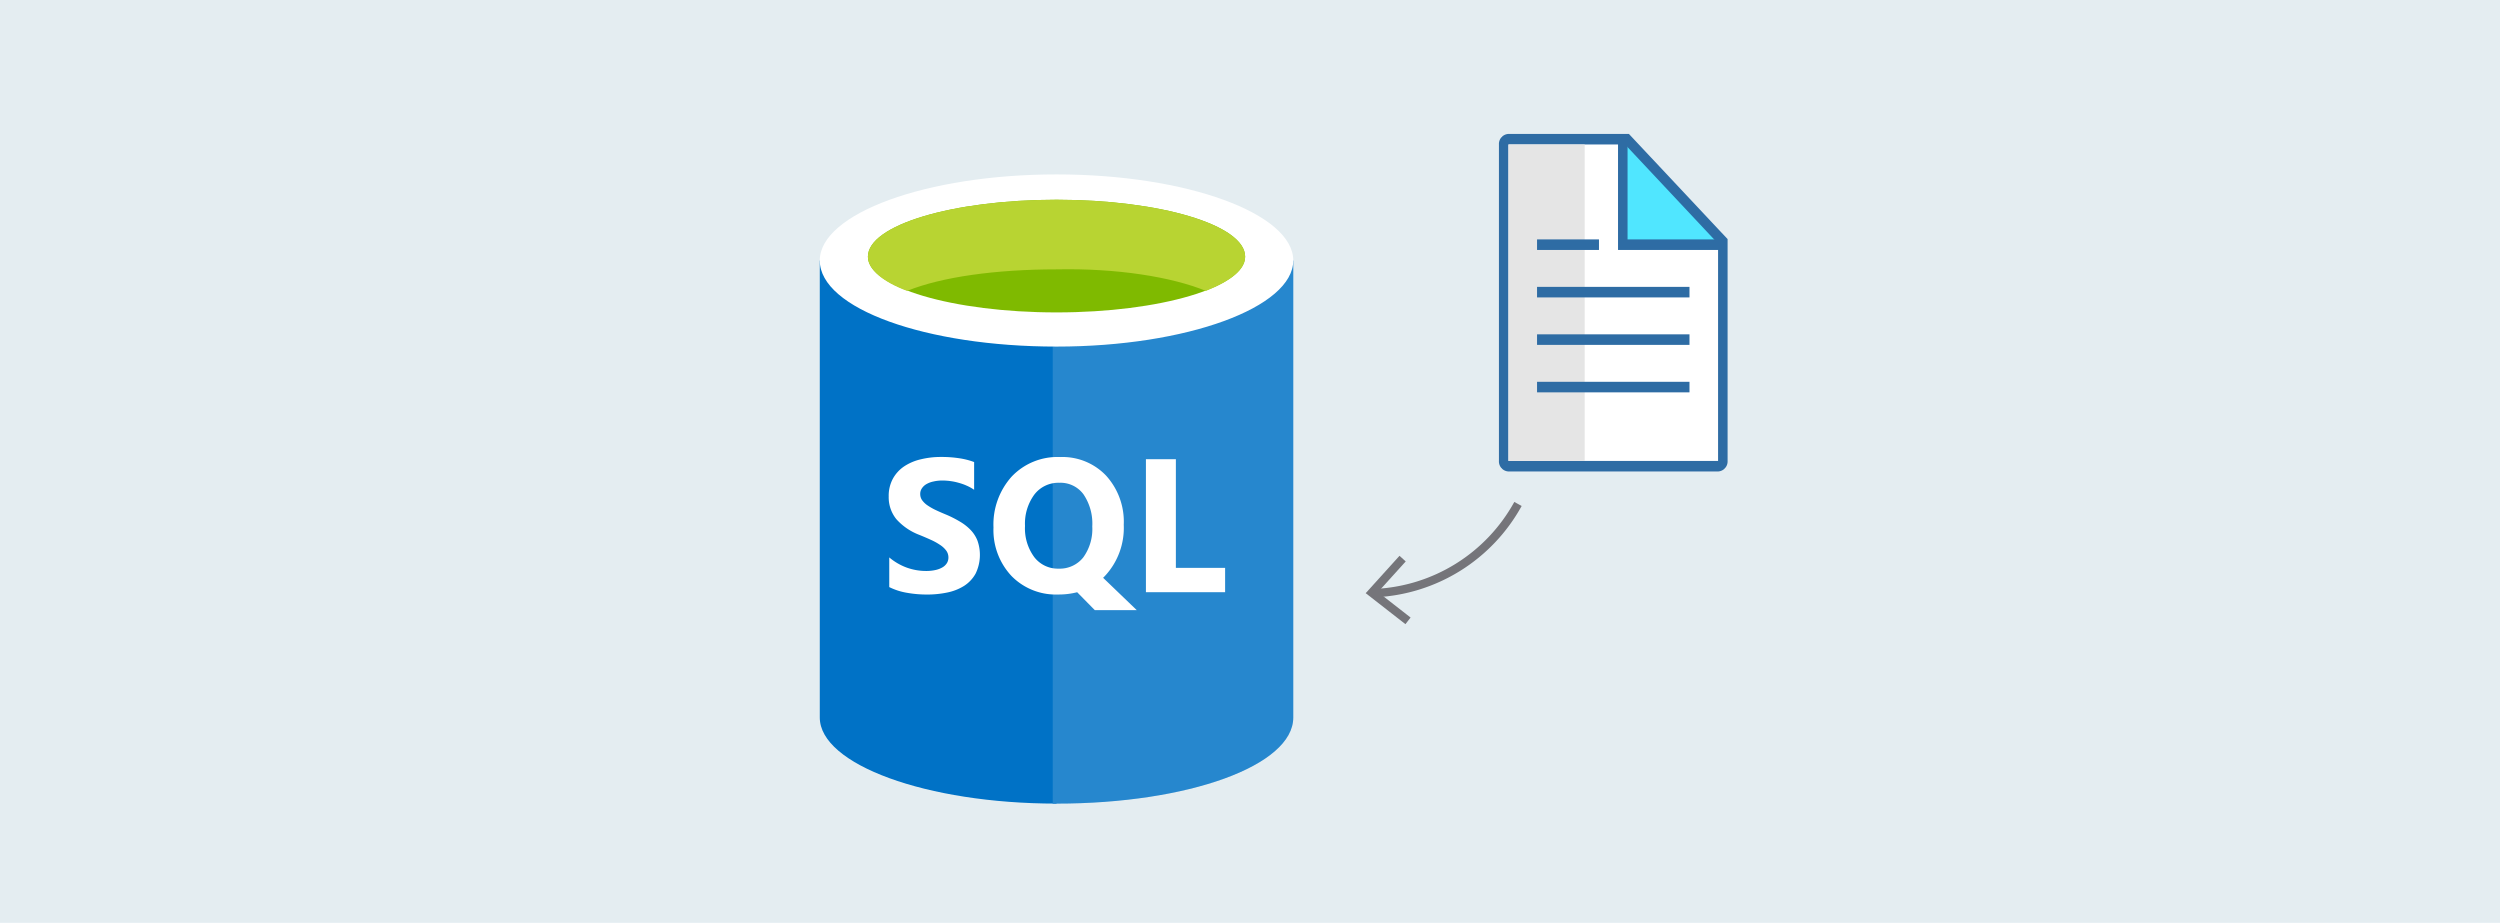 <svg xmlns="http://www.w3.org/2000/svg" viewBox="0 0 298 110"><title>5 - bcp</title><g id="background_blue" data-name="background blue"><rect width="298" height="110" fill="#e4edf1"/></g><g id="Shapes"><g><polygon fill="#fff" points="205.646 28.669 205.646 55.884 178.957 55.884 178.957 16.278 193.891 16.278 205.646 28.669"/><polygon fill="#50e6ff" points="205.646 28.852 193.721 28.852 193.721 16.278 205.646 28.852"/><path fill="#2e6ca4" d="M204.794,56.2H179.809a1.2,1.2,0,0,1-1.136-1.258V17.221a1.2,1.2,0,0,1,1.136-1.257h14.357L205.929,28.5V54.941A1.2,1.2,0,0,1,204.794,56.2ZM179.809,17.221v37.72h24.985v-25.9L193.708,17.221Z"/><rect width="9.085" height="37.72" x="179.809" y="17.221" fill="#e5e5e5"/><polygon fill="#2e6ca4" points="205.362 29.795 192.869 29.795 192.869 16.593 194.005 16.593 194.005 28.537 205.362 28.537 205.362 29.795"/><rect width="7.382" height="1.257" x="183.216" y="28.537" fill="#2e6ca4"/><rect width="18.171" height="1.257" x="183.216" y="34.195" fill="#2e6ca4"/><rect width="18.171" height="1.257" x="183.216" y="39.853" fill="#2e6ca4"/><rect width="18.171" height="1.257" x="183.216" y="45.511" fill="#2e6ca4"/></g><g><path fill="none" stroke="#75757a" stroke-miterlimit="10" d="M163.878,70.7a20.543,20.543,0,0,0,17.066-10.629"/><polygon fill="#75757a" points="167.527 74.399 168.143 73.611 164.255 70.579 167.562 66.922 166.82 66.251 162.792 70.706 167.527 74.399"/></g><g><rect width="61.871" height="75" x="94.7" y="20.79" fill-opacity="0"/><rect width="56.439" height="75" x="97.718" y="20.79" fill-opacity="0"/><path fill="#0072c6" d="M97.718,31.052V85.529c0,5.583,12.676,10.261,28.22,10.261V31.052Z"/><path fill="#0072c6" d="M125.485,95.79h.453c15.694,0,28.219-4.527,28.219-10.261V31.052H125.485V95.79Z"/><path fill="#fff" d="M125.485,95.79h.453c15.694,0,28.219-4.527,28.219-10.261V31.052H125.485V95.79Z" opacity=".15" style="isolation:isolate"/><path fill="#fff" d="M154.157,31.052c0,5.583-12.676,10.261-28.219,10.261s-28.22-4.527-28.22-10.261c0-5.584,12.676-10.262,28.22-10.262S154.157,25.468,154.157,31.052Z"/><path fill="#7fba00" d="M148.422,30.6c0,3.622-10.11,6.64-22.484,6.64s-22.485-3.018-22.485-6.64c0-3.772,10.11-6.791,22.485-6.791S148.422,26.827,148.422,30.6Z"/><path fill="#b8d432" d="M143.744,34.674c3.019-1.208,4.678-2.566,4.678-4.075,0-3.772-10.11-6.791-22.484-6.791s-22.485,3.019-22.485,6.791c0,1.509,1.811,3.018,4.678,4.075,4.074-1.66,10.563-2.566,17.807-2.566C133.181,31.957,139.67,33.014,143.744,34.674Z"/><rect width="61.871" height="33.199" x="94.7" y="46.444" fill-opacity="0"/><path fill="#fff" d="M106,69.981V66.444a6.88,6.88,0,0,0,2.089,1.216,6.784,6.784,0,0,0,2.277.4,4.986,4.986,0,0,0,1.172-.121,2.809,2.809,0,0,0,.84-.332,1.522,1.522,0,0,0,.508-.509,1.29,1.29,0,0,0,.166-.641,1.382,1.382,0,0,0-.265-.829,2.834,2.834,0,0,0-.73-.674,7.352,7.352,0,0,0-1.083-.6q-.63-.287-1.36-.585a7,7,0,0,1-2.774-1.89,4.145,4.145,0,0,1-.906-2.7,4.269,4.269,0,0,1,.5-2.122,4.225,4.225,0,0,1,1.349-1.47,6.052,6.052,0,0,1,1.989-.84,9.965,9.965,0,0,1,2.387-.277,13.769,13.769,0,0,1,2.189.155,8.4,8.4,0,0,1,1.768.453v3.305a5.231,5.231,0,0,0-.873-.486,6.167,6.167,0,0,0-.961-.343,6.812,6.812,0,0,0-1-.21,6.912,6.912,0,0,0-.928-.066,4.667,4.667,0,0,0-1.106.121,2.757,2.757,0,0,0-.84.321,1.6,1.6,0,0,0-.53.508,1.16,1.16,0,0,0-.188.652,1.283,1.283,0,0,0,.21.719,2.552,2.552,0,0,0,.6.6,7.075,7.075,0,0,0,.939.552q.553.265,1.249.553a13.035,13.035,0,0,1,1.7.851,5.874,5.874,0,0,1,1.3,1.006,3.911,3.911,0,0,1,.829,1.293,5.106,5.106,0,0,1-.221,3.913,4.085,4.085,0,0,1-1.359,1.458,5.981,5.981,0,0,1-2.012.8,11.52,11.52,0,0,1-2.409.243,13.458,13.458,0,0,1-2.487-.221A7.476,7.476,0,0,1,106,69.981Zm20.116.884a7.385,7.385,0,0,1-5.548-2.21,8,8,0,0,1-2.145-5.781A8.549,8.549,0,0,1,120.6,56.8a7.517,7.517,0,0,1,5.769-2.321,7.176,7.176,0,0,1,5.482,2.222,8.154,8.154,0,0,1,2.1,5.858,8.4,8.4,0,0,1-2.177,6.024c-.052.051-.1.1-.144.154s-.092.089-.143.133l4.012,3.857h-5l-2.1-2.133A8.9,8.9,0,0,1,126.111,70.865Zm.155-13.318a3.608,3.608,0,0,0-2.984,1.415,5.849,5.849,0,0,0-1.106,3.725,5.764,5.764,0,0,0,1.106,3.724,3.539,3.539,0,0,0,2.9,1.371,3.581,3.581,0,0,0,2.929-1.327,5.755,5.755,0,0,0,1.083-3.7,6.209,6.209,0,0,0-1.05-3.835A3.4,3.4,0,0,0,126.266,57.547Zm19.762,13.042h-9.439V54.74h3.57V67.693h5.869Z"/></g></g></svg>